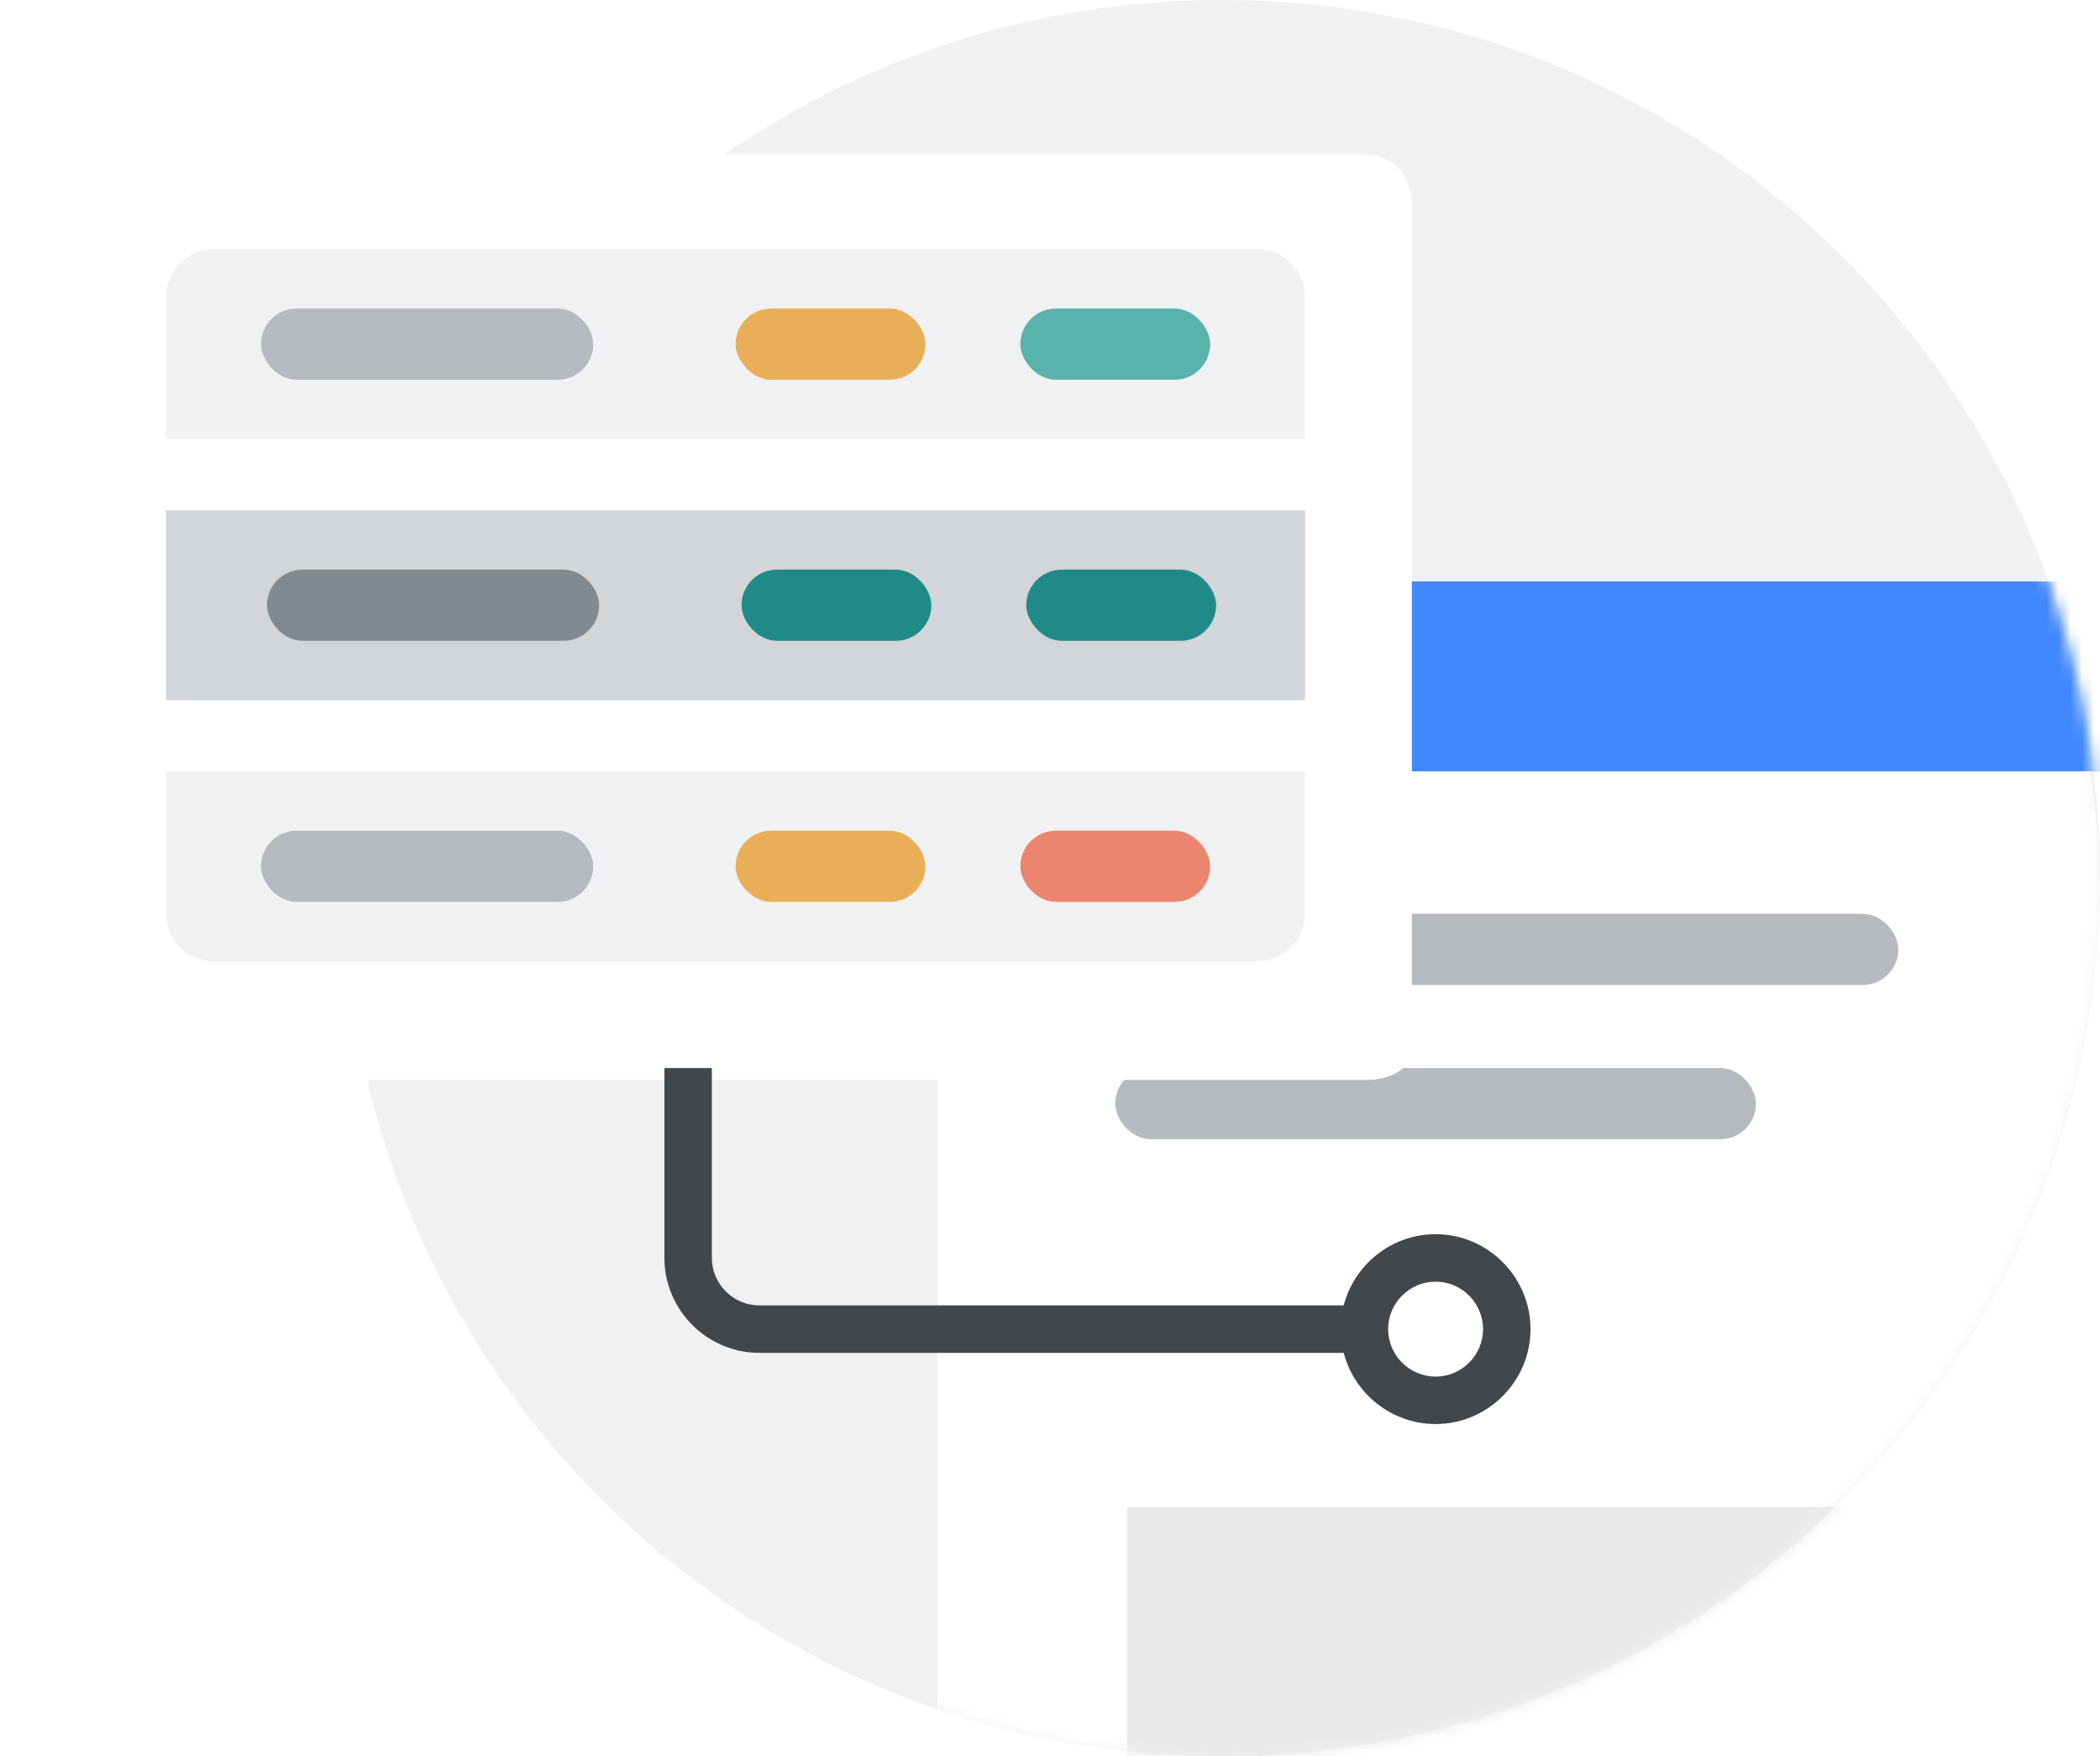 <svg width="177" height="148" viewBox="0 0 177 148" fill="none" xmlns="http://www.w3.org/2000/svg">
<path d="M29 74C29 114.9 62.1 148 103 148C143.9 148 177 114.9 177 74C177 33.1 143.9 0 103 0C62.1 0 29 33.1 29 74Z" fill="#F0F1F2"/>
<mask id="mask0_24828_772" style="mask-type:alpha" maskUnits="userSpaceOnUse" x="29" y="0" width="148" height="148">
<path d="M29 74C29 114.9 62.1 148 103 148C143.9 148 177 114.9 177 74C177 33.1 143.9 0 103 0C62.1 0 29 33.1 29 74Z" fill="#F0F1F2"/>
</mask>
<g mask="url(#mask0_24828_772)">
<g filter="url(#filter0_d_24828_772)">
<path d="M103 148C94.6 148 86.5 146.6 79 144V54C79 51.791 80.791 50 83 50H173C175.6 57.5 177 65.6 177 74C177 114.9 143.9 148 103 148Z" fill="white"/>
</g>
<path d="M180 49H83C80.791 49 79 50.791 79 53V65H180V49Z" fill="#4188FF"/>
<circle cx="88" cy="58" r="3" fill="#EC856F"/>
<circle cx="98" cy="58" r="3" fill="#E9AF58"/>
<circle cx="108" cy="58" r="3" fill="#5AB2AC"/>
<rect x="95" y="127" width="70" height="21" fill="#E8E9EB"/>
<rect x="94" y="77" width="66" height="6" rx="3" fill="#B6BABF"/>
<rect x="94" y="90" width="54" height="6" rx="3" fill="#B6BABF"/>
</g>
<g filter="url(#filter1_d_24828_772)">
<path d="M8.738 90H115.271C117.337 90 119.009 88.887 119 87.512V16C119 13.791 117.209 12 115 12H9C6.791 12 5 13.791 5 16V87.512C5 88.887 6.673 90 8.738 90Z" fill="white"/>
</g>
<path d="M14 65H110V77C110 79.209 108.209 81 106 81H18C15.791 81 14 79.209 14 77V65Z" fill="#F0F1F2"/>
<path d="M14 43H110V59H14V43Z" fill="#D2D5D9"/>
<rect x="22" y="70" width="28" height="6" rx="3" fill="#B6BABF"/>
<rect x="62" y="70" width="16" height="6" rx="3" fill="#E9AF58"/>
<rect x="86" y="70" width="16" height="6" rx="3" fill="#EC856F"/>
<path d="M14 25C14 22.791 15.791 21 18 21H106C108.209 21 110 22.791 110 25V37H14V25Z" fill="#F0F1F2"/>
<rect x="22" y="26" width="28" height="6" rx="3" fill="#B6BABF"/>
<rect x="62" y="26" width="16" height="6" rx="3" fill="#E9AF58"/>
<rect x="86" y="26" width="16" height="6" rx="3" fill="#5AB2AC"/>
<rect x="22.5" y="48" width="28" height="6" rx="3" fill="#828A91"/>
<rect x="62.5" y="48" width="16" height="6" rx="3" fill="#208B86"/>
<rect x="86.5" y="48" width="16" height="6" rx="3" fill="#208B86"/>
<path d="M115 114H64C59.6 114 56 110.4 56 106V90H60V106C60 108.2 61.8 110 64 110H115V114Z" fill="#42474C"/>
<path d="M121 108C123.2 108 125 109.8 125 112C125 114.2 123.2 116 121 116C118.8 116 117 114.2 117 112C117 109.8 118.8 108 121 108ZM121 104C116.6 104 113 107.6 113 112C113 116.4 116.6 120 121 120C125.4 120 129 116.4 129 112C129 107.6 125.4 104 121 104Z" fill="#42474C"/>
<defs>
<filter id="filter0_d_24828_772" x="69" y="42" width="118" height="118" filterUnits="userSpaceOnUse" color-interpolation-filters="sRGB">
<feFlood flood-opacity="0" result="BackgroundImageFix"/>
<feColorMatrix in="SourceAlpha" type="matrix" values="0 0 0 0 0 0 0 0 0 0 0 0 0 0 0 0 0 0 127 0" result="hardAlpha"/>
<feOffset dy="2"/>
<feGaussianBlur stdDeviation="5"/>
<feColorMatrix type="matrix" values="0 0 0 0 0 0 0 0 0 0 0 0 0 0 0 0 0 0 0.3 0"/>
<feBlend mode="normal" in2="BackgroundImageFix" result="effect1_dropShadow_24828_772"/>
<feBlend mode="normal" in="SourceGraphic" in2="effect1_dropShadow_24828_772" result="shape"/>
</filter>
<filter id="filter1_d_24828_772" x="0" y="8" width="124" height="88" filterUnits="userSpaceOnUse" color-interpolation-filters="sRGB">
<feFlood flood-opacity="0" result="BackgroundImageFix"/>
<feColorMatrix in="SourceAlpha" type="matrix" values="0 0 0 0 0 0 0 0 0 0 0 0 0 0 0 0 0 0 127 0" result="hardAlpha"/>
<feOffset dy="1"/>
<feGaussianBlur stdDeviation="2.5"/>
<feColorMatrix type="matrix" values="0 0 0 0 0 0 0 0 0 0 0 0 0 0 0 0 0 0 0.3 0"/>
<feBlend mode="normal" in2="BackgroundImageFix" result="effect1_dropShadow_24828_772"/>
<feBlend mode="normal" in="SourceGraphic" in2="effect1_dropShadow_24828_772" result="shape"/>
</filter>
</defs>
</svg>

